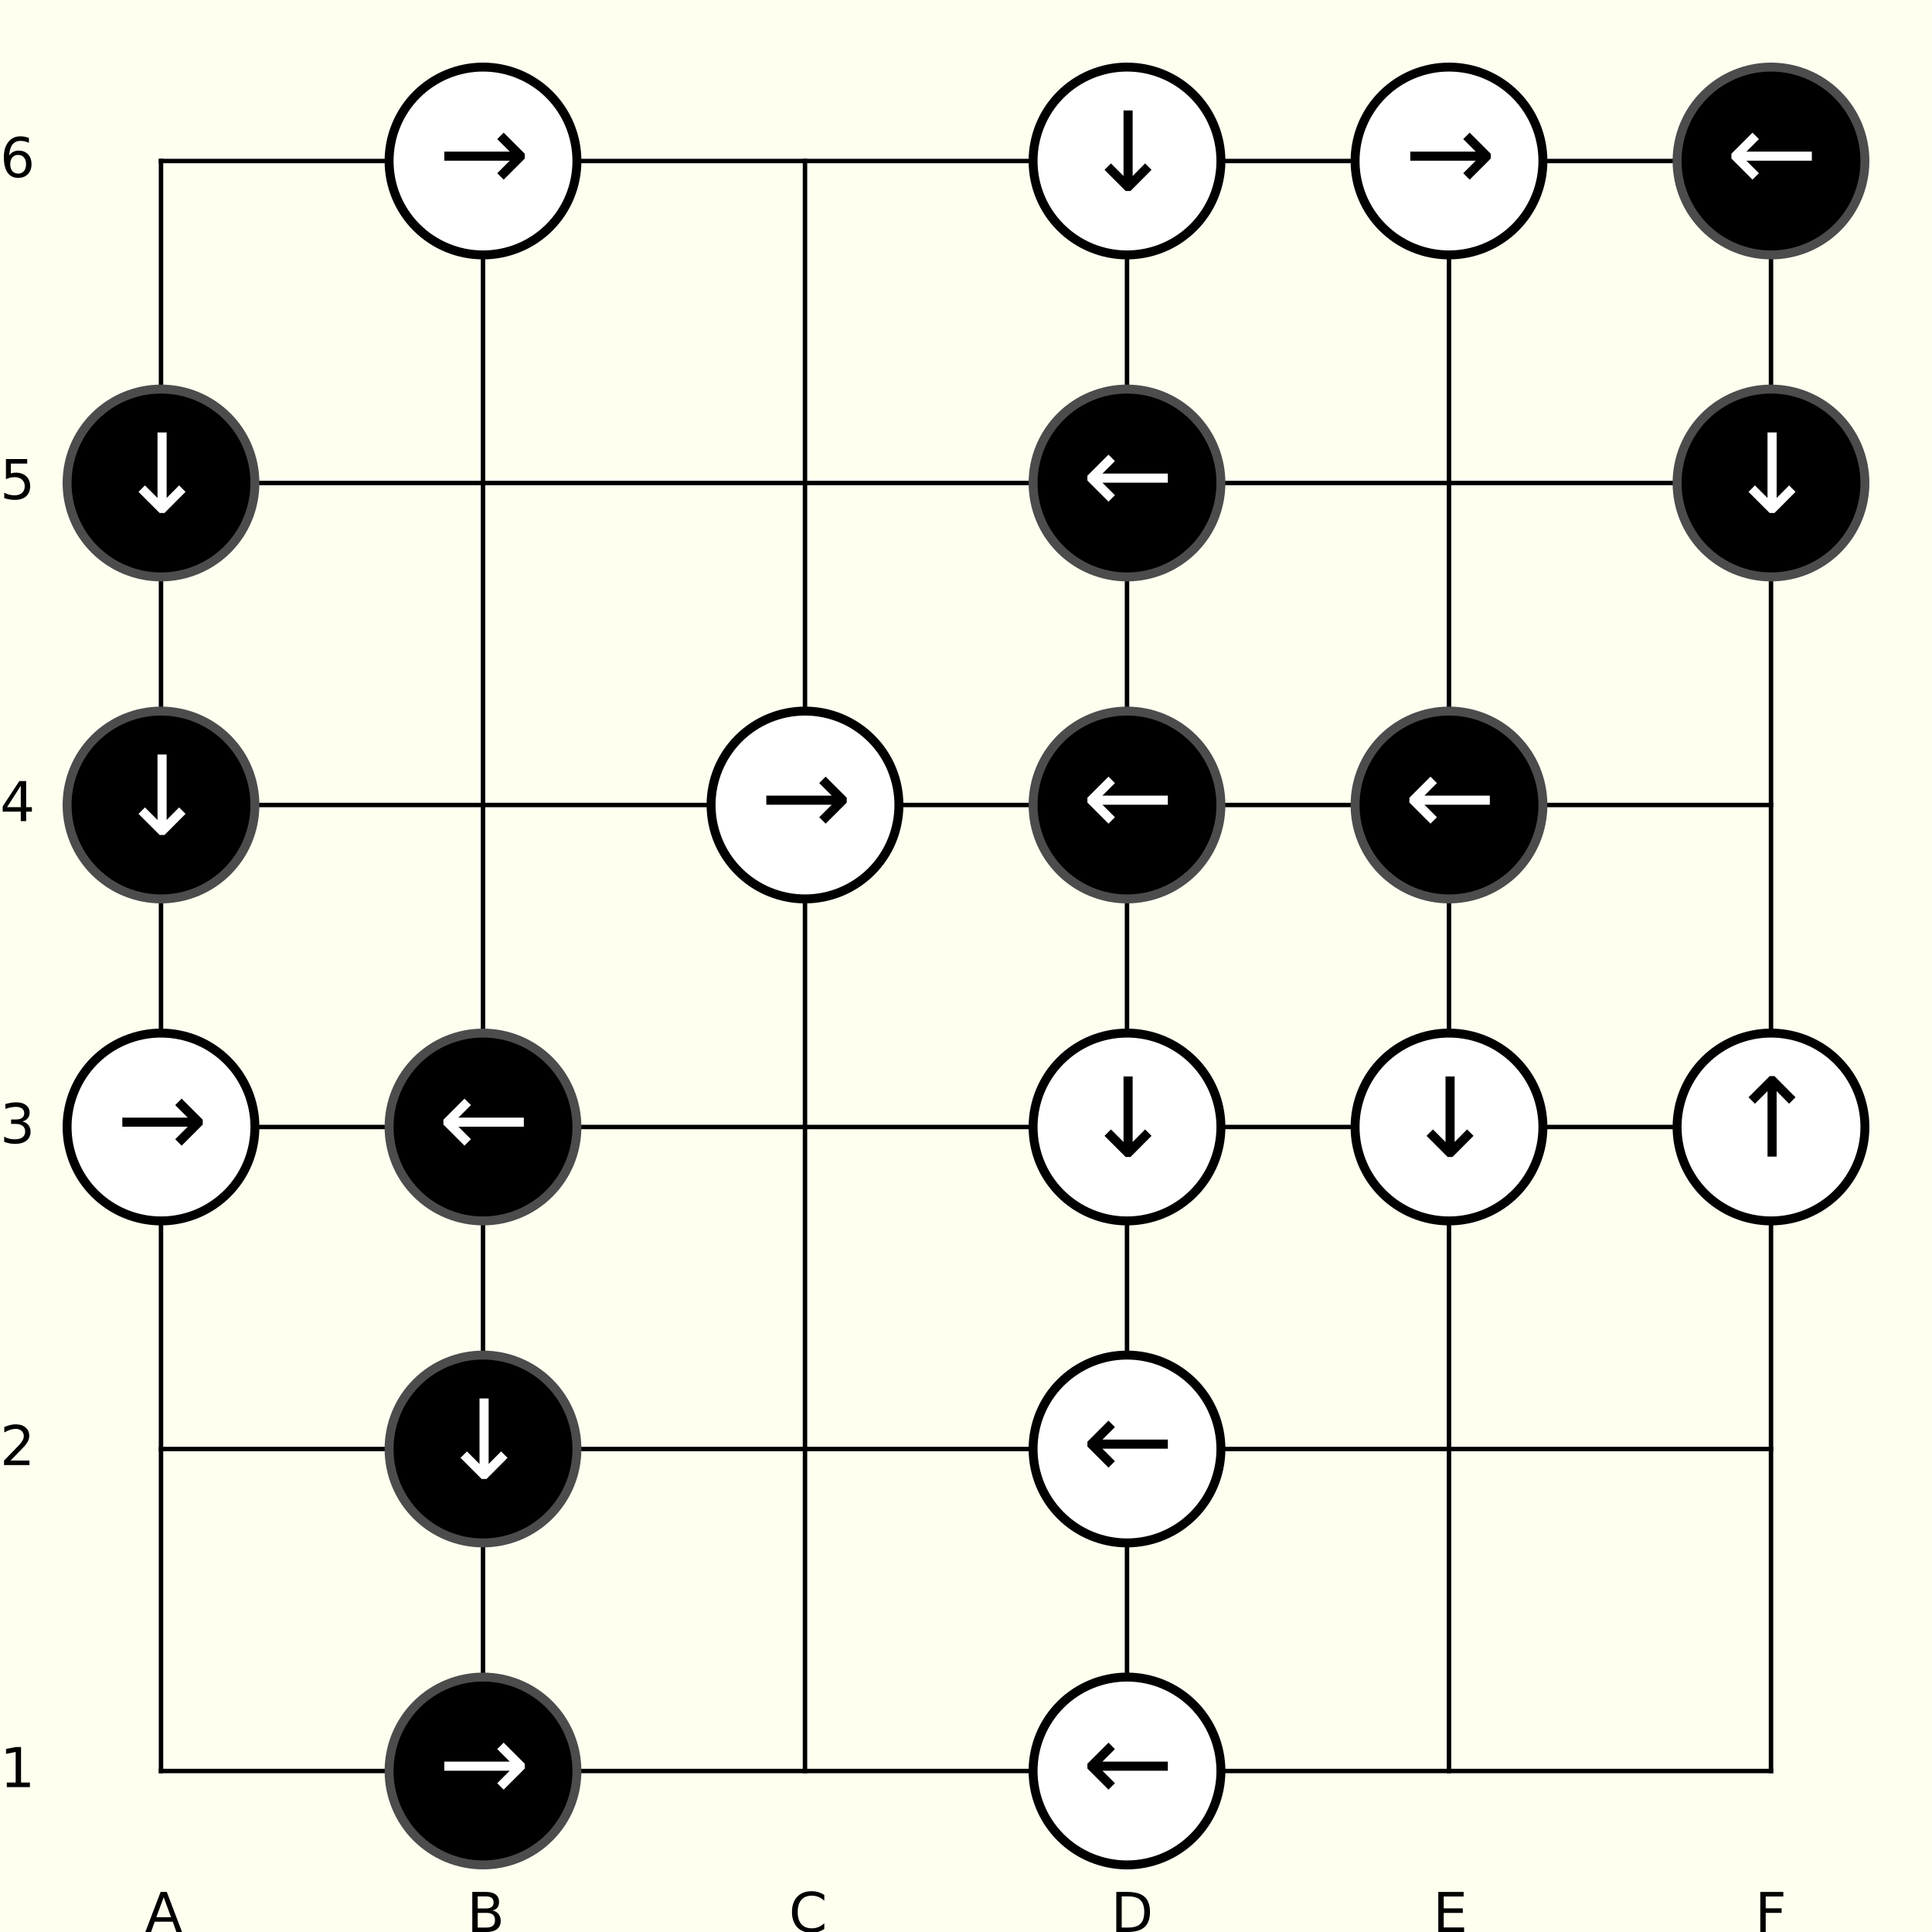 <?xml version="1.0" encoding="utf-8" standalone="no"?>
<!DOCTYPE svg PUBLIC "-//W3C//DTD SVG 1.1//EN"
  "http://www.w3.org/Graphics/SVG/1.1/DTD/svg11.dtd">
<svg xmlns:xlink="http://www.w3.org/1999/xlink" width="216pt" height="216pt" viewBox="0 0 216 216" xmlns="http://www.w3.org/2000/svg" version="1.1">
 <defs>
  <style type="text/css">*{stroke-linejoin: round; stroke-linecap: butt}</style>
 </defs>
 <g id="figure_1">
  <g id="patch_1">
   <path d="M 0 216 
L 216 216 
L 216 0 
L 0 0 
z
" style="fill: #fffff0"/>
  </g>
  <g id="axes_1">
   <g id="line2d_1">
    <path d="M 18 198 
L 18 18 
" clip-path="url(#p451791acbb)" style="fill: none; stroke: #000000; stroke-width: 0.5; stroke-linecap: square"/>
   </g>
   <g id="line2d_2">
    <path d="M 54 198 
L 54 18 
" clip-path="url(#p451791acbb)" style="fill: none; stroke: #000000; stroke-width: 0.5; stroke-linecap: square"/>
   </g>
   <g id="line2d_3">
    <path d="M 90 198 
L 90 18 
" clip-path="url(#p451791acbb)" style="fill: none; stroke: #000000; stroke-width: 0.5; stroke-linecap: square"/>
   </g>
   <g id="line2d_4">
    <path d="M 126 198 
L 126 18 
" clip-path="url(#p451791acbb)" style="fill: none; stroke: #000000; stroke-width: 0.5; stroke-linecap: square"/>
   </g>
   <g id="line2d_5">
    <path d="M 162 198 
L 162 18 
" clip-path="url(#p451791acbb)" style="fill: none; stroke: #000000; stroke-width: 0.5; stroke-linecap: square"/>
   </g>
   <g id="line2d_6">
    <path d="M 198 198 
L 198 18 
" clip-path="url(#p451791acbb)" style="fill: none; stroke: #000000; stroke-width: 0.5; stroke-linecap: square"/>
   </g>
   <g id="line2d_7">
    <path d="M 18 198 
L 198 198 
" clip-path="url(#p451791acbb)" style="fill: none; stroke: #000000; stroke-width: 0.5; stroke-linecap: square"/>
   </g>
   <g id="line2d_8">
    <path d="M 18 162 
L 198 162 
" clip-path="url(#p451791acbb)" style="fill: none; stroke: #000000; stroke-width: 0.5; stroke-linecap: square"/>
   </g>
   <g id="line2d_9">
    <path d="M 18 126 
L 198 126 
" clip-path="url(#p451791acbb)" style="fill: none; stroke: #000000; stroke-width: 0.5; stroke-linecap: square"/>
   </g>
   <g id="line2d_10">
    <path d="M 18 90 
L 198 90 
" clip-path="url(#p451791acbb)" style="fill: none; stroke: #000000; stroke-width: 0.5; stroke-linecap: square"/>
   </g>
   <g id="line2d_11">
    <path d="M 18 54 
L 198 54 
" clip-path="url(#p451791acbb)" style="fill: none; stroke: #000000; stroke-width: 0.5; stroke-linecap: square"/>
   </g>
   <g id="line2d_12">
    <path d="M 18 18 
L 198 18 
" clip-path="url(#p451791acbb)" style="fill: none; stroke: #000000; stroke-width: 0.5; stroke-linecap: square"/>
   </g>
   <g id="line2d_13">
    <defs>
     <path id="mf98496e7c1" d="M 0 10.5 
C 2.785 10.5 5.456 9.394 7.425 7.425 
C 9.394 5.456 10.5 2.785 10.5 0 
C 10.5 -2.785 9.394 -5.456 7.425 -7.425 
C 5.456 -9.394 2.785 -10.5 0 -10.5 
C -2.785 -10.5 -5.456 -9.394 -7.425 -7.425 
C -9.394 -5.456 -10.5 -2.785 -10.5 0 
C -10.5 2.785 -9.394 5.456 -7.425 7.425 
C -5.456 9.394 -2.785 10.5 0 10.5 
z
" style="stroke: #000000"/>
    </defs>
    <g clip-path="url(#p451791acbb)">
     <use xlink:href="#mf98496e7c1" x="54" y="18" style="fill: #ffffff; stroke: #000000"/>
    </g>
   </g>
   <g id="line2d_14">
    <g clip-path="url(#p451791acbb)">
     <use xlink:href="#mf98496e7c1" x="126" y="18" style="fill: #ffffff; stroke: #000000"/>
    </g>
   </g>
   <g id="line2d_15">
    <g clip-path="url(#p451791acbb)">
     <use xlink:href="#mf98496e7c1" x="162" y="18" style="fill: #ffffff; stroke: #000000"/>
    </g>
   </g>
   <g id="line2d_16">
    <g clip-path="url(#p451791acbb)">
     <use xlink:href="#mf98496e7c1" x="90" y="90" style="fill: #ffffff; stroke: #000000"/>
    </g>
   </g>
   <g id="line2d_17">
    <g clip-path="url(#p451791acbb)">
     <use xlink:href="#mf98496e7c1" x="18" y="126" style="fill: #ffffff; stroke: #000000"/>
    </g>
   </g>
   <g id="line2d_18">
    <g clip-path="url(#p451791acbb)">
     <use xlink:href="#mf98496e7c1" x="126" y="126" style="fill: #ffffff; stroke: #000000"/>
    </g>
   </g>
   <g id="line2d_19">
    <g clip-path="url(#p451791acbb)">
     <use xlink:href="#mf98496e7c1" x="162" y="126" style="fill: #ffffff; stroke: #000000"/>
    </g>
   </g>
   <g id="line2d_20">
    <g clip-path="url(#p451791acbb)">
     <use xlink:href="#mf98496e7c1" x="198" y="126" style="fill: #ffffff; stroke: #000000"/>
    </g>
   </g>
   <g id="line2d_21">
    <g clip-path="url(#p451791acbb)">
     <use xlink:href="#mf98496e7c1" x="126" y="162" style="fill: #ffffff; stroke: #000000"/>
    </g>
   </g>
   <g id="line2d_22">
    <g clip-path="url(#p451791acbb)">
     <use xlink:href="#mf98496e7c1" x="126" y="198" style="fill: #ffffff; stroke: #000000"/>
    </g>
   </g>
   <g id="line2d_23">
    <defs>
     <path id="mf40adbc8b2" d="M 0 10.5 
C 2.785 10.5 5.456 9.394 7.425 7.425 
C 9.394 5.456 10.5 2.785 10.5 0 
C 10.5 -2.785 9.394 -5.456 7.425 -7.425 
C 5.456 -9.394 2.785 -10.5 0 -10.5 
C -2.785 -10.5 -5.456 -9.394 -7.425 -7.425 
C -9.394 -5.456 -10.5 -2.785 -10.5 0 
C -10.5 2.785 -9.394 5.456 -7.425 7.425 
C -5.456 9.394 -2.785 10.5 0 10.5 
z
" style="stroke: #4c4c4c"/>
    </defs>
    <g clip-path="url(#p451791acbb)">
     <use xlink:href="#mf40adbc8b2" x="198" y="18" style="stroke: #4c4c4c"/>
    </g>
   </g>
   <g id="line2d_24">
    <g clip-path="url(#p451791acbb)">
     <use xlink:href="#mf40adbc8b2" x="18" y="54" style="stroke: #4c4c4c"/>
    </g>
   </g>
   <g id="line2d_25">
    <g clip-path="url(#p451791acbb)">
     <use xlink:href="#mf40adbc8b2" x="126" y="54" style="stroke: #4c4c4c"/>
    </g>
   </g>
   <g id="line2d_26">
    <g clip-path="url(#p451791acbb)">
     <use xlink:href="#mf40adbc8b2" x="198" y="54" style="stroke: #4c4c4c"/>
    </g>
   </g>
   <g id="line2d_27">
    <g clip-path="url(#p451791acbb)">
     <use xlink:href="#mf40adbc8b2" x="18" y="90" style="stroke: #4c4c4c"/>
    </g>
   </g>
   <g id="line2d_28">
    <g clip-path="url(#p451791acbb)">
     <use xlink:href="#mf40adbc8b2" x="126" y="90" style="stroke: #4c4c4c"/>
    </g>
   </g>
   <g id="line2d_29">
    <g clip-path="url(#p451791acbb)">
     <use xlink:href="#mf40adbc8b2" x="162" y="90" style="stroke: #4c4c4c"/>
    </g>
   </g>
   <g id="line2d_30">
    <g clip-path="url(#p451791acbb)">
     <use xlink:href="#mf40adbc8b2" x="54" y="126" style="stroke: #4c4c4c"/>
    </g>
   </g>
   <g id="line2d_31">
    <g clip-path="url(#p451791acbb)">
     <use xlink:href="#mf40adbc8b2" x="54" y="162" style="stroke: #4c4c4c"/>
    </g>
   </g>
   <g id="line2d_32">
    <g clip-path="url(#p451791acbb)">
     <use xlink:href="#mf40adbc8b2" x="54" y="198" style="stroke: #4c4c4c"/>
    </g>
   </g>
   <g id="text_1">
    <!-- → -->
    <g transform="translate(48.972 21.311) scale(0.12 -0.12)">
     <defs>
      <path id="DejaVuSans-2192" d="M 5050 2147 
L 5050 1866 
L 3822 638 
L 3447 1013 
L 4175 1741 
L 366 1741 
L 366 2272 
L 4175 2272 
L 3447 3000 
L 3822 3375 
L 5050 2147 
z
" transform="scale(0.016)"/>
     </defs>
     <use xlink:href="#DejaVuSans-2192"/>
    </g>
   </g>
   <g id="text_2">
    <!-- ↓ -->
    <g transform="translate(120.972 21.311) scale(0.12 -0.12)">
     <defs>
      <path id="DejaVuSans-2193" d="M 2822 -22 
L 2541 -22 
L 1309 1209 
L 1684 1584 
L 2416 853 
L 2416 4666 
L 2947 4666 
L 2947 853 
L 3672 1584 
L 4047 1209 
L 2822 -22 
z
" transform="scale(0.016)"/>
     </defs>
     <use xlink:href="#DejaVuSans-2193"/>
    </g>
   </g>
   <g id="text_3">
    <!-- → -->
    <g transform="translate(156.972 21.311) scale(0.12 -0.12)">
     <use xlink:href="#DejaVuSans-2192"/>
    </g>
   </g>
   <g id="text_4">
    <!-- ← -->
    <g style="fill: #ffffff" transform="translate(192.972 21.311) scale(0.12 -0.12)">
     <defs>
      <path id="DejaVuSans-2190" d="M 313 1866 
L 313 2147 
L 1541 3375 
L 1916 3000 
L 1188 2272 
L 4997 2272 
L 4997 1741 
L 1188 1741 
L 1916 1013 
L 1541 638 
L 313 1866 
z
" transform="scale(0.016)"/>
     </defs>
     <use xlink:href="#DejaVuSans-2190"/>
    </g>
   </g>
   <g id="text_5">
    <!-- ↓ -->
    <g style="fill: #ffffff" transform="translate(12.972 57.311) scale(0.12 -0.12)">
     <use xlink:href="#DejaVuSans-2193"/>
    </g>
   </g>
   <g id="text_6">
    <!-- ← -->
    <g style="fill: #ffffff" transform="translate(120.972 57.311) scale(0.12 -0.12)">
     <use xlink:href="#DejaVuSans-2190"/>
    </g>
   </g>
   <g id="text_7">
    <!-- ↓ -->
    <g style="fill: #ffffff" transform="translate(192.972 57.311) scale(0.12 -0.12)">
     <use xlink:href="#DejaVuSans-2193"/>
    </g>
   </g>
   <g id="text_8">
    <!-- ↓ -->
    <g style="fill: #ffffff" transform="translate(12.972 93.311) scale(0.12 -0.12)">
     <use xlink:href="#DejaVuSans-2193"/>
    </g>
   </g>
   <g id="text_9">
    <!-- → -->
    <g transform="translate(84.972 93.311) scale(0.12 -0.12)">
     <use xlink:href="#DejaVuSans-2192"/>
    </g>
   </g>
   <g id="text_10">
    <!-- ← -->
    <g style="fill: #ffffff" transform="translate(120.972 93.311) scale(0.12 -0.12)">
     <use xlink:href="#DejaVuSans-2190"/>
    </g>
   </g>
   <g id="text_11">
    <!-- ← -->
    <g style="fill: #ffffff" transform="translate(156.972 93.311) scale(0.12 -0.12)">
     <use xlink:href="#DejaVuSans-2190"/>
    </g>
   </g>
   <g id="text_12">
    <!-- → -->
    <g transform="translate(12.972 129.311) scale(0.12 -0.12)">
     <use xlink:href="#DejaVuSans-2192"/>
    </g>
   </g>
   <g id="text_13">
    <!-- ← -->
    <g style="fill: #ffffff" transform="translate(48.972 129.311) scale(0.12 -0.12)">
     <use xlink:href="#DejaVuSans-2190"/>
    </g>
   </g>
   <g id="text_14">
    <!-- ↓ -->
    <g transform="translate(120.972 129.311) scale(0.12 -0.12)">
     <use xlink:href="#DejaVuSans-2193"/>
    </g>
   </g>
   <g id="text_15">
    <!-- ↓ -->
    <g transform="translate(156.972 129.311) scale(0.12 -0.12)">
     <use xlink:href="#DejaVuSans-2193"/>
    </g>
   </g>
   <g id="text_16">
    <!-- ↑ -->
    <g transform="translate(192.972 129.311) scale(0.12 -0.12)">
     <defs>
      <path id="DejaVuSans-2191" d="M 2541 4688 
L 2822 4688 
L 4047 3456 
L 3672 3081 
L 2947 3813 
L 2947 0 
L 2416 0 
L 2416 3813 
L 1684 3081 
L 1309 3456 
L 2541 4688 
z
" transform="scale(0.016)"/>
     </defs>
     <use xlink:href="#DejaVuSans-2191"/>
    </g>
   </g>
   <g id="text_17">
    <!-- ↓ -->
    <g style="fill: #ffffff" transform="translate(48.972 165.311) scale(0.12 -0.12)">
     <use xlink:href="#DejaVuSans-2193"/>
    </g>
   </g>
   <g id="text_18">
    <!-- ← -->
    <g transform="translate(120.972 165.311) scale(0.12 -0.12)">
     <use xlink:href="#DejaVuSans-2190"/>
    </g>
   </g>
   <g id="text_19">
    <!-- → -->
    <g style="fill: #ffffff" transform="translate(48.972 201.311) scale(0.12 -0.12)">
     <use xlink:href="#DejaVuSans-2192"/>
    </g>
   </g>
   <g id="text_20">
    <!-- ← -->
    <g transform="translate(120.972 201.311) scale(0.12 -0.12)">
     <use xlink:href="#DejaVuSans-2190"/>
    </g>
   </g>
   <g id="text_21">
    <!-- A -->
    <g transform="translate(16.2 216) scale(0.06 -0.06)">
     <defs>
      <path id="DejaVuSans-41" d="M 2188 4044 
L 1331 1722 
L 3047 1722 
L 2188 4044 
z
M 1831 4666 
L 2547 4666 
L 4325 0 
L 3669 0 
L 3244 1197 
L 1141 1197 
L 716 0 
L 50 0 
L 1831 4666 
z
" transform="scale(0.016)"/>
     </defs>
     <use xlink:href="#DejaVuSans-41"/>
    </g>
   </g>
   <g id="text_22">
    <!-- B -->
    <g transform="translate(52.2 216) scale(0.06 -0.06)">
     <defs>
      <path id="DejaVuSans-42" d="M 1259 2228 
L 1259 519 
L 2272 519 
Q 2781 519 3026 730 
Q 3272 941 3272 1375 
Q 3272 1813 3026 2020 
Q 2781 2228 2272 2228 
L 1259 2228 
z
M 1259 4147 
L 1259 2741 
L 2194 2741 
Q 2656 2741 2882 2914 
Q 3109 3088 3109 3444 
Q 3109 3797 2882 3972 
Q 2656 4147 2194 4147 
L 1259 4147 
z
M 628 4666 
L 2241 4666 
Q 2963 4666 3353 4366 
Q 3744 4066 3744 3513 
Q 3744 3084 3544 2831 
Q 3344 2578 2956 2516 
Q 3422 2416 3680 2098 
Q 3938 1781 3938 1306 
Q 3938 681 3513 340 
Q 3088 0 2303 0 
L 628 0 
L 628 4666 
z
" transform="scale(0.016)"/>
     </defs>
     <use xlink:href="#DejaVuSans-42"/>
    </g>
   </g>
   <g id="text_23">
    <!-- C -->
    <g transform="translate(88.2 216) scale(0.06 -0.06)">
     <defs>
      <path id="DejaVuSans-43" d="M 4122 4306 
L 4122 3641 
Q 3803 3938 3442 4084 
Q 3081 4231 2675 4231 
Q 1875 4231 1450 3742 
Q 1025 3253 1025 2328 
Q 1025 1406 1450 917 
Q 1875 428 2675 428 
Q 3081 428 3442 575 
Q 3803 722 4122 1019 
L 4122 359 
Q 3791 134 3420 21 
Q 3050 -91 2638 -91 
Q 1578 -91 968 557 
Q 359 1206 359 2328 
Q 359 3453 968 4101 
Q 1578 4750 2638 4750 
Q 3056 4750 3426 4639 
Q 3797 4528 4122 4306 
z
" transform="scale(0.016)"/>
     </defs>
     <use xlink:href="#DejaVuSans-43"/>
    </g>
   </g>
   <g id="text_24">
    <!-- D -->
    <g transform="translate(124.2 216) scale(0.06 -0.06)">
     <defs>
      <path id="DejaVuSans-44" d="M 1259 4147 
L 1259 519 
L 2022 519 
Q 2988 519 3436 956 
Q 3884 1394 3884 2338 
Q 3884 3275 3436 3711 
Q 2988 4147 2022 4147 
L 1259 4147 
z
M 628 4666 
L 1925 4666 
Q 3281 4666 3915 4102 
Q 4550 3538 4550 2338 
Q 4550 1131 3912 565 
Q 3275 0 1925 0 
L 628 0 
L 628 4666 
z
" transform="scale(0.016)"/>
     </defs>
     <use xlink:href="#DejaVuSans-44"/>
    </g>
   </g>
   <g id="text_25">
    <!-- E -->
    <g transform="translate(160.2 216) scale(0.06 -0.06)">
     <defs>
      <path id="DejaVuSans-45" d="M 628 4666 
L 3578 4666 
L 3578 4134 
L 1259 4134 
L 1259 2753 
L 3481 2753 
L 3481 2222 
L 1259 2222 
L 1259 531 
L 3634 531 
L 3634 0 
L 628 0 
L 628 4666 
z
" transform="scale(0.016)"/>
     </defs>
     <use xlink:href="#DejaVuSans-45"/>
    </g>
   </g>
   <g id="text_26">
    <!-- F -->
    <g transform="translate(196.2 216) scale(0.06 -0.06)">
     <defs>
      <path id="DejaVuSans-46" d="M 628 4666 
L 3309 4666 
L 3309 4134 
L 1259 4134 
L 1259 2759 
L 3109 2759 
L 3109 2228 
L 1259 2228 
L 1259 0 
L 628 0 
L 628 4666 
z
" transform="scale(0.016)"/>
     </defs>
     <use xlink:href="#DejaVuSans-46"/>
    </g>
   </g>
   <g id="text_27">
    <!-- 1 -->
    <g transform="translate(0 199.8) scale(0.06 -0.06)">
     <defs>
      <path id="DejaVuSans-31" d="M 794 531 
L 1825 531 
L 1825 4091 
L 703 3866 
L 703 4441 
L 1819 4666 
L 2450 4666 
L 2450 531 
L 3481 531 
L 3481 0 
L 794 0 
L 794 531 
z
" transform="scale(0.016)"/>
     </defs>
     <use xlink:href="#DejaVuSans-31"/>
    </g>
   </g>
   <g id="text_28">
    <!-- 2 -->
    <g transform="translate(0 163.8) scale(0.06 -0.06)">
     <defs>
      <path id="DejaVuSans-32" d="M 1228 531 
L 3431 531 
L 3431 0 
L 469 0 
L 469 531 
Q 828 903 1448 1529 
Q 2069 2156 2228 2338 
Q 2531 2678 2651 2914 
Q 2772 3150 2772 3378 
Q 2772 3750 2511 3984 
Q 2250 4219 1831 4219 
Q 1534 4219 1204 4116 
Q 875 4013 500 3803 
L 500 4441 
Q 881 4594 1212 4672 
Q 1544 4750 1819 4750 
Q 2544 4750 2975 4387 
Q 3406 4025 3406 3419 
Q 3406 3131 3298 2873 
Q 3191 2616 2906 2266 
Q 2828 2175 2409 1742 
Q 1991 1309 1228 531 
z
" transform="scale(0.016)"/>
     </defs>
     <use xlink:href="#DejaVuSans-32"/>
    </g>
   </g>
   <g id="text_29">
    <!-- 3 -->
    <g transform="translate(0 127.8) scale(0.06 -0.06)">
     <defs>
      <path id="DejaVuSans-33" d="M 2597 2516 
Q 3050 2419 3304 2112 
Q 3559 1806 3559 1356 
Q 3559 666 3084 287 
Q 2609 -91 1734 -91 
Q 1441 -91 1130 -33 
Q 819 25 488 141 
L 488 750 
Q 750 597 1062 519 
Q 1375 441 1716 441 
Q 2309 441 2620 675 
Q 2931 909 2931 1356 
Q 2931 1769 2642 2001 
Q 2353 2234 1838 2234 
L 1294 2234 
L 1294 2753 
L 1863 2753 
Q 2328 2753 2575 2939 
Q 2822 3125 2822 3475 
Q 2822 3834 2567 4026 
Q 2313 4219 1838 4219 
Q 1578 4219 1281 4162 
Q 984 4106 628 3988 
L 628 4550 
Q 988 4650 1302 4700 
Q 1616 4750 1894 4750 
Q 2613 4750 3031 4423 
Q 3450 4097 3450 3541 
Q 3450 3153 3228 2886 
Q 3006 2619 2597 2516 
z
" transform="scale(0.016)"/>
     </defs>
     <use xlink:href="#DejaVuSans-33"/>
    </g>
   </g>
   <g id="text_30">
    <!-- 4 -->
    <g transform="translate(0 91.8) scale(0.06 -0.06)">
     <defs>
      <path id="DejaVuSans-34" d="M 2419 4116 
L 825 1625 
L 2419 1625 
L 2419 4116 
z
M 2253 4666 
L 3047 4666 
L 3047 1625 
L 3713 1625 
L 3713 1100 
L 3047 1100 
L 3047 0 
L 2419 0 
L 2419 1100 
L 313 1100 
L 313 1709 
L 2253 4666 
z
" transform="scale(0.016)"/>
     </defs>
     <use xlink:href="#DejaVuSans-34"/>
    </g>
   </g>
   <g id="text_31">
    <!-- 5 -->
    <g transform="translate(0 55.8) scale(0.06 -0.06)">
     <defs>
      <path id="DejaVuSans-35" d="M 691 4666 
L 3169 4666 
L 3169 4134 
L 1269 4134 
L 1269 2991 
Q 1406 3038 1543 3061 
Q 1681 3084 1819 3084 
Q 2600 3084 3056 2656 
Q 3513 2228 3513 1497 
Q 3513 744 3044 326 
Q 2575 -91 1722 -91 
Q 1428 -91 1123 -41 
Q 819 9 494 109 
L 494 744 
Q 775 591 1075 516 
Q 1375 441 1709 441 
Q 2250 441 2565 725 
Q 2881 1009 2881 1497 
Q 2881 1984 2565 2268 
Q 2250 2553 1709 2553 
Q 1456 2553 1204 2497 
Q 953 2441 691 2322 
L 691 4666 
z
" transform="scale(0.016)"/>
     </defs>
     <use xlink:href="#DejaVuSans-35"/>
    </g>
   </g>
   <g id="text_32">
    <!-- 6 -->
    <g transform="translate(0 19.8) scale(0.06 -0.06)">
     <defs>
      <path id="DejaVuSans-36" d="M 2113 2584 
Q 1688 2584 1439 2293 
Q 1191 2003 1191 1497 
Q 1191 994 1439 701 
Q 1688 409 2113 409 
Q 2538 409 2786 701 
Q 3034 994 3034 1497 
Q 3034 2003 2786 2293 
Q 2538 2584 2113 2584 
z
M 3366 4563 
L 3366 3988 
Q 3128 4100 2886 4159 
Q 2644 4219 2406 4219 
Q 1781 4219 1451 3797 
Q 1122 3375 1075 2522 
Q 1259 2794 1537 2939 
Q 1816 3084 2150 3084 
Q 2853 3084 3261 2657 
Q 3669 2231 3669 1497 
Q 3669 778 3244 343 
Q 2819 -91 2113 -91 
Q 1303 -91 875 529 
Q 447 1150 447 2328 
Q 447 3434 972 4092 
Q 1497 4750 2381 4750 
Q 2619 4750 2861 4703 
Q 3103 4656 3366 4563 
z
" transform="scale(0.016)"/>
     </defs>
     <use xlink:href="#DejaVuSans-36"/>
    </g>
   </g>
  </g>
 </g>
 <defs>
  <clipPath id="p451791acbb">
   <rect x="0" y="0" width="216" height="216"/>
  </clipPath>
 </defs>
</svg>
